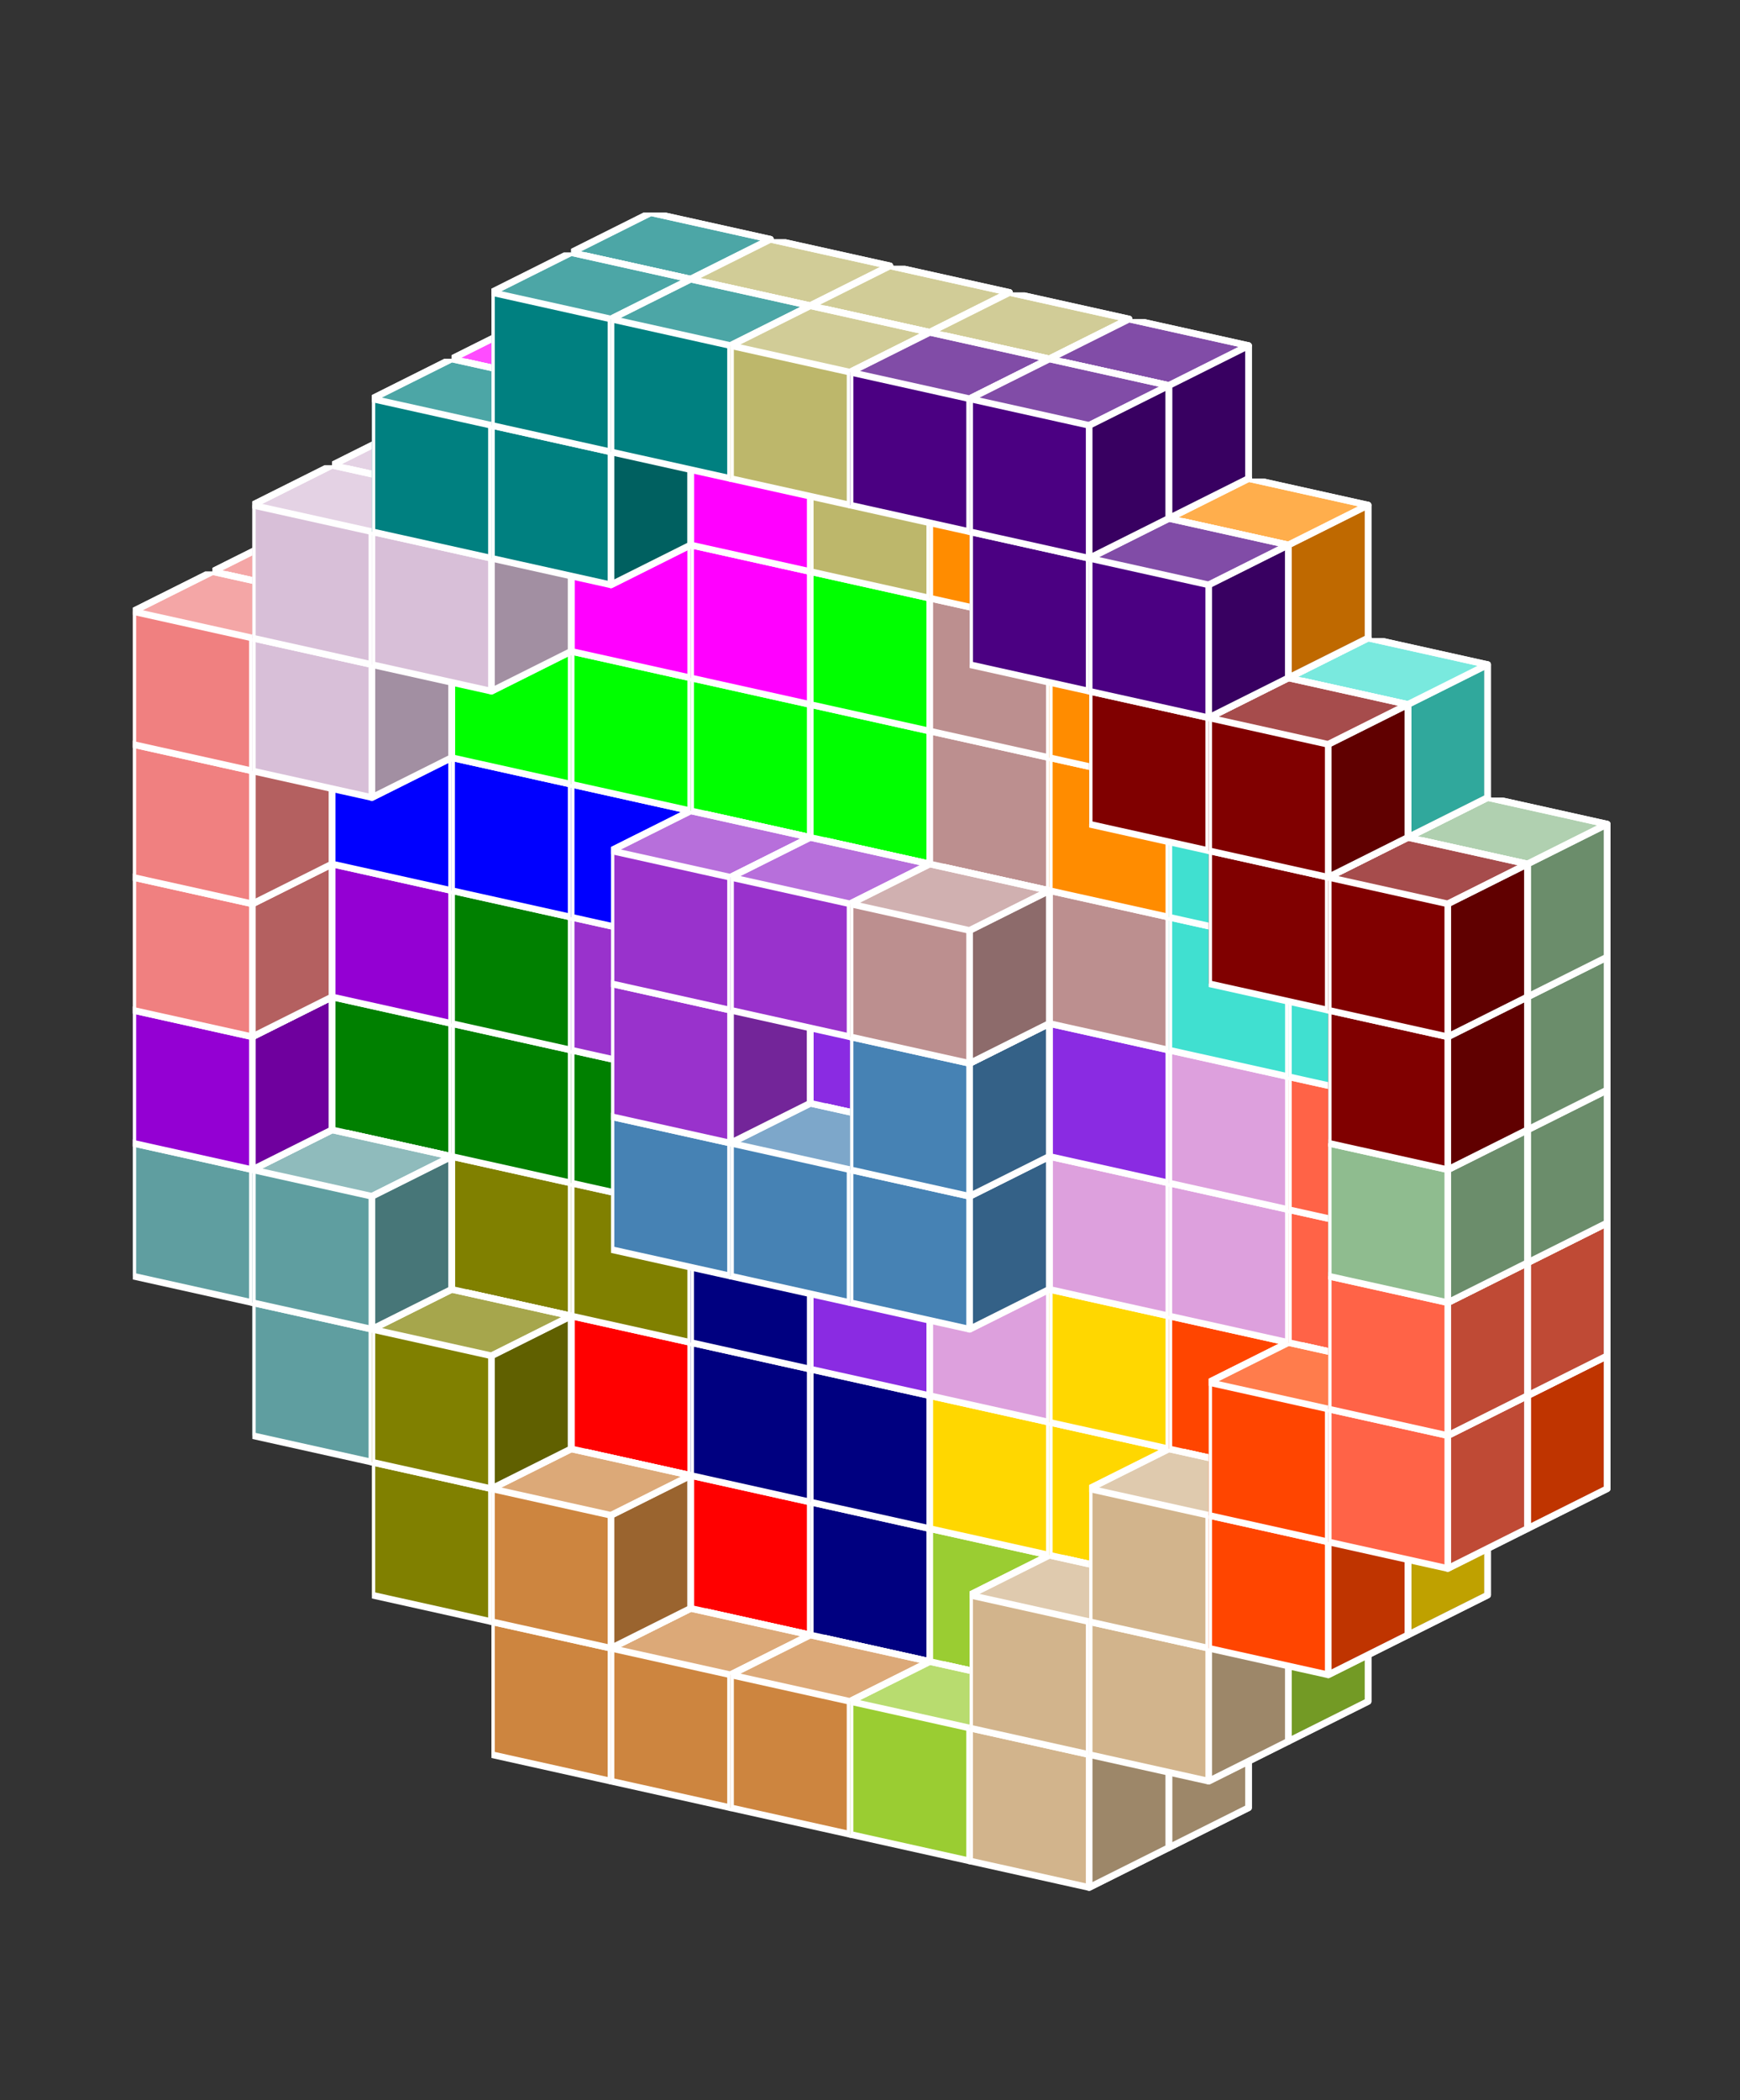<?xml version="1.0" standalone="no"?>
<!-- Created by Polyform Puzzler (http://puzzler.sourceforge.net/) -->
<svg width="131.000" height="158.000"
     viewBox="0 0 131.000 158.000"
     xmlns="http://www.w3.org/2000/svg"
     xmlns:xlink="http://www.w3.org/1999/xlink">
<rect x="0" y="0" width="131.000" height="158.000" fill="#333333" stroke="none"/>
<defs>
<symbol id="cube0">
<polygon fill="gray" stroke="white"
         stroke-width="0.5" stroke-linejoin="round"
         points="0,13 9,15 15,12 15,2 6,0 0,3" />
<polygon fill="black" fill-opacity="0.25" stroke="white"
         stroke-width="0.5" stroke-linejoin="round"
         points="9,15 15,12 15,2 9,5" />
<polygon fill="white" fill-opacity="0.30" stroke="white"
         stroke-width="0.5" stroke-linejoin="round"
         points="0,3 9,5 15,2 6,0" />
</symbol>
<symbol id="cube1">
<polygon fill="black" stroke="white"
         stroke-width="0.5" stroke-linejoin="round"
         points="0,13 9,15 15,12 15,2 6,0 0,3" />
<polygon fill="black" fill-opacity="0.25" stroke="white"
         stroke-width="0.5" stroke-linejoin="round"
         points="9,15 15,12 15,2 9,5" />
<polygon fill="white" fill-opacity="0.30" stroke="white"
         stroke-width="0.5" stroke-linejoin="round"
         points="0,3 9,5 15,2 6,0" />
</symbol>
<symbol id="cubeA5">
<polygon fill="cadetblue" stroke="white"
         stroke-width="0.5" stroke-linejoin="round"
         points="0,13 9,15 15,12 15,2 6,0 0,3" />
<polygon fill="black" fill-opacity="0.25" stroke="white"
         stroke-width="0.5" stroke-linejoin="round"
         points="9,15 15,12 15,2 9,5" />
<polygon fill="white" fill-opacity="0.30" stroke="white"
         stroke-width="0.5" stroke-linejoin="round"
         points="0,3 9,5 15,2 6,0" />
</symbol>
<symbol id="cubeF5">
<polygon fill="green" stroke="white"
         stroke-width="0.5" stroke-linejoin="round"
         points="0,13 9,15 15,12 15,2 6,0 0,3" />
<polygon fill="black" fill-opacity="0.25" stroke="white"
         stroke-width="0.5" stroke-linejoin="round"
         points="9,15 15,12 15,2 9,5" />
<polygon fill="white" fill-opacity="0.30" stroke="white"
         stroke-width="0.5" stroke-linejoin="round"
         points="0,3 9,5 15,2 6,0" />
</symbol>
<symbol id="cubeI5">
<polygon fill="blue" stroke="white"
         stroke-width="0.5" stroke-linejoin="round"
         points="0,13 9,15 15,12 15,2 6,0 0,3" />
<polygon fill="black" fill-opacity="0.25" stroke="white"
         stroke-width="0.5" stroke-linejoin="round"
         points="9,15 15,12 15,2 9,5" />
<polygon fill="white" fill-opacity="0.30" stroke="white"
         stroke-width="0.5" stroke-linejoin="round"
         points="0,3 9,5 15,2 6,0" />
</symbol>
<symbol id="cubeJ15">
<polygon fill="steelblue" stroke="white"
         stroke-width="0.5" stroke-linejoin="round"
         points="0,13 9,15 15,12 15,2 6,0 0,3" />
<polygon fill="black" fill-opacity="0.25" stroke="white"
         stroke-width="0.5" stroke-linejoin="round"
         points="9,15 15,12 15,2 9,5" />
<polygon fill="white" fill-opacity="0.30" stroke="white"
         stroke-width="0.5" stroke-linejoin="round"
         points="0,3 9,5 15,2 6,0" />
</symbol>
<symbol id="cubeJ25">
<polygon fill="darkviolet" stroke="white"
         stroke-width="0.5" stroke-linejoin="round"
         points="0,13 9,15 15,12 15,2 6,0 0,3" />
<polygon fill="black" fill-opacity="0.25" stroke="white"
         stroke-width="0.5" stroke-linejoin="round"
         points="9,15 15,12 15,2 9,5" />
<polygon fill="white" fill-opacity="0.30" stroke="white"
         stroke-width="0.5" stroke-linejoin="round"
         points="0,3 9,5 15,2 6,0" />
</symbol>
<symbol id="cubeJ45">
<polygon fill="lightcoral" stroke="white"
         stroke-width="0.5" stroke-linejoin="round"
         points="0,13 9,15 15,12 15,2 6,0 0,3" />
<polygon fill="black" fill-opacity="0.25" stroke="white"
         stroke-width="0.5" stroke-linejoin="round"
         points="9,15 15,12 15,2 9,5" />
<polygon fill="white" fill-opacity="0.30" stroke="white"
         stroke-width="0.5" stroke-linejoin="round"
         points="0,3 9,5 15,2 6,0" />
</symbol>
<symbol id="cubeL15">
<polygon fill="darkseagreen" stroke="white"
         stroke-width="0.5" stroke-linejoin="round"
         points="0,13 9,15 15,12 15,2 6,0 0,3" />
<polygon fill="black" fill-opacity="0.25" stroke="white"
         stroke-width="0.5" stroke-linejoin="round"
         points="9,15 15,12 15,2 9,5" />
<polygon fill="white" fill-opacity="0.30" stroke="white"
         stroke-width="0.5" stroke-linejoin="round"
         points="0,3 9,5 15,2 6,0" />
</symbol>
<symbol id="cubeL25">
<polygon fill="peru" stroke="white"
         stroke-width="0.5" stroke-linejoin="round"
         points="0,13 9,15 15,12 15,2 6,0 0,3" />
<polygon fill="black" fill-opacity="0.25" stroke="white"
         stroke-width="0.5" stroke-linejoin="round"
         points="9,15 15,12 15,2 9,5" />
<polygon fill="white" fill-opacity="0.30" stroke="white"
         stroke-width="0.5" stroke-linejoin="round"
         points="0,3 9,5 15,2 6,0" />
</symbol>
<symbol id="cubeL35">
<polygon fill="rosybrown" stroke="white"
         stroke-width="0.5" stroke-linejoin="round"
         points="0,13 9,15 15,12 15,2 6,0 0,3" />
<polygon fill="black" fill-opacity="0.25" stroke="white"
         stroke-width="0.5" stroke-linejoin="round"
         points="9,15 15,12 15,2 9,5" />
<polygon fill="white" fill-opacity="0.30" stroke="white"
         stroke-width="0.5" stroke-linejoin="round"
         points="0,3 9,5 15,2 6,0" />
</symbol>
<symbol id="cubeL45">
<polygon fill="yellowgreen" stroke="white"
         stroke-width="0.5" stroke-linejoin="round"
         points="0,13 9,15 15,12 15,2 6,0 0,3" />
<polygon fill="black" fill-opacity="0.25" stroke="white"
         stroke-width="0.5" stroke-linejoin="round"
         points="9,15 15,12 15,2 9,5" />
<polygon fill="white" fill-opacity="0.30" stroke="white"
         stroke-width="0.5" stroke-linejoin="round"
         points="0,3 9,5 15,2 6,0" />
</symbol>
<symbol id="cubeL5">
<polygon fill="lime" stroke="white"
         stroke-width="0.5" stroke-linejoin="round"
         points="0,13 9,15 15,12 15,2 6,0 0,3" />
<polygon fill="black" fill-opacity="0.25" stroke="white"
         stroke-width="0.5" stroke-linejoin="round"
         points="9,15 15,12 15,2 9,5" />
<polygon fill="white" fill-opacity="0.30" stroke="white"
         stroke-width="0.5" stroke-linejoin="round"
         points="0,3 9,5 15,2 6,0" />
</symbol>
<symbol id="cubeN15">
<polygon fill="olive" stroke="white"
         stroke-width="0.5" stroke-linejoin="round"
         points="0,13 9,15 15,12 15,2 6,0 0,3" />
<polygon fill="black" fill-opacity="0.25" stroke="white"
         stroke-width="0.5" stroke-linejoin="round"
         points="9,15 15,12 15,2 9,5" />
<polygon fill="white" fill-opacity="0.30" stroke="white"
         stroke-width="0.5" stroke-linejoin="round"
         points="0,3 9,5 15,2 6,0" />
</symbol>
<symbol id="cubeN25">
<polygon fill="teal" stroke="white"
         stroke-width="0.5" stroke-linejoin="round"
         points="0,13 9,15 15,12 15,2 6,0 0,3" />
<polygon fill="black" fill-opacity="0.25" stroke="white"
         stroke-width="0.5" stroke-linejoin="round"
         points="9,15 15,12 15,2 9,5" />
<polygon fill="white" fill-opacity="0.30" stroke="white"
         stroke-width="0.5" stroke-linejoin="round"
         points="0,3 9,5 15,2 6,0" />
</symbol>
<symbol id="cubeN5">
<polygon fill="navy" stroke="white"
         stroke-width="0.5" stroke-linejoin="round"
         points="0,13 9,15 15,12 15,2 6,0 0,3" />
<polygon fill="black" fill-opacity="0.25" stroke="white"
         stroke-width="0.5" stroke-linejoin="round"
         points="9,15 15,12 15,2 9,5" />
<polygon fill="white" fill-opacity="0.30" stroke="white"
         stroke-width="0.5" stroke-linejoin="round"
         points="0,3 9,5 15,2 6,0" />
</symbol>
<symbol id="cubeP5">
<polygon fill="magenta" stroke="white"
         stroke-width="0.5" stroke-linejoin="round"
         points="0,13 9,15 15,12 15,2 6,0 0,3" />
<polygon fill="black" fill-opacity="0.25" stroke="white"
         stroke-width="0.5" stroke-linejoin="round"
         points="9,15 15,12 15,2 9,5" />
<polygon fill="white" fill-opacity="0.30" stroke="white"
         stroke-width="0.5" stroke-linejoin="round"
         points="0,3 9,5 15,2 6,0" />
</symbol>
<symbol id="cubeQ5">
<polygon fill="thistle" stroke="white"
         stroke-width="0.5" stroke-linejoin="round"
         points="0,13 9,15 15,12 15,2 6,0 0,3" />
<polygon fill="black" fill-opacity="0.25" stroke="white"
         stroke-width="0.5" stroke-linejoin="round"
         points="9,15 15,12 15,2 9,5" />
<polygon fill="white" fill-opacity="0.30" stroke="white"
         stroke-width="0.5" stroke-linejoin="round"
         points="0,3 9,5 15,2 6,0" />
</symbol>
<symbol id="cubeS15">
<polygon fill="tan" stroke="white"
         stroke-width="0.5" stroke-linejoin="round"
         points="0,13 9,15 15,12 15,2 6,0 0,3" />
<polygon fill="black" fill-opacity="0.25" stroke="white"
         stroke-width="0.5" stroke-linejoin="round"
         points="9,15 15,12 15,2 9,5" />
<polygon fill="white" fill-opacity="0.30" stroke="white"
         stroke-width="0.5" stroke-linejoin="round"
         points="0,3 9,5 15,2 6,0" />
</symbol>
<symbol id="cubeS25">
<polygon fill="indigo" stroke="white"
         stroke-width="0.5" stroke-linejoin="round"
         points="0,13 9,15 15,12 15,2 6,0 0,3" />
<polygon fill="black" fill-opacity="0.25" stroke="white"
         stroke-width="0.5" stroke-linejoin="round"
         points="9,15 15,12 15,2 9,5" />
<polygon fill="white" fill-opacity="0.30" stroke="white"
         stroke-width="0.5" stroke-linejoin="round"
         points="0,3 9,5 15,2 6,0" />
</symbol>
<symbol id="cubeT15">
<polygon fill="darkkhaki" stroke="white"
         stroke-width="0.5" stroke-linejoin="round"
         points="0,13 9,15 15,12 15,2 6,0 0,3" />
<polygon fill="black" fill-opacity="0.25" stroke="white"
         stroke-width="0.5" stroke-linejoin="round"
         points="9,15 15,12 15,2 9,5" />
<polygon fill="white" fill-opacity="0.30" stroke="white"
         stroke-width="0.5" stroke-linejoin="round"
         points="0,3 9,5 15,2 6,0" />
</symbol>
<symbol id="cubeT25">
<polygon fill="orangered" stroke="white"
         stroke-width="0.5" stroke-linejoin="round"
         points="0,13 9,15 15,12 15,2 6,0 0,3" />
<polygon fill="black" fill-opacity="0.25" stroke="white"
         stroke-width="0.5" stroke-linejoin="round"
         points="9,15 15,12 15,2 9,5" />
<polygon fill="white" fill-opacity="0.30" stroke="white"
         stroke-width="0.5" stroke-linejoin="round"
         points="0,3 9,5 15,2 6,0" />
</symbol>
<symbol id="cubeT5">
<polygon fill="darkorange" stroke="white"
         stroke-width="0.5" stroke-linejoin="round"
         points="0,13 9,15 15,12 15,2 6,0 0,3" />
<polygon fill="black" fill-opacity="0.25" stroke="white"
         stroke-width="0.5" stroke-linejoin="round"
         points="9,15 15,12 15,2 9,5" />
<polygon fill="white" fill-opacity="0.30" stroke="white"
         stroke-width="0.5" stroke-linejoin="round"
         points="0,3 9,5 15,2 6,0" />
</symbol>
<symbol id="cubeU5">
<polygon fill="turquoise" stroke="white"
         stroke-width="0.5" stroke-linejoin="round"
         points="0,13 9,15 15,12 15,2 6,0 0,3" />
<polygon fill="black" fill-opacity="0.25" stroke="white"
         stroke-width="0.5" stroke-linejoin="round"
         points="9,15 15,12 15,2 9,5" />
<polygon fill="white" fill-opacity="0.30" stroke="white"
         stroke-width="0.5" stroke-linejoin="round"
         points="0,3 9,5 15,2 6,0" />
</symbol>
<symbol id="cubeV15">
<polygon fill="darkorchid" stroke="white"
         stroke-width="0.5" stroke-linejoin="round"
         points="0,13 9,15 15,12 15,2 6,0 0,3" />
<polygon fill="black" fill-opacity="0.25" stroke="white"
         stroke-width="0.5" stroke-linejoin="round"
         points="9,15 15,12 15,2 9,5" />
<polygon fill="white" fill-opacity="0.30" stroke="white"
         stroke-width="0.5" stroke-linejoin="round"
         points="0,3 9,5 15,2 6,0" />
</symbol>
<symbol id="cubeV25">
<polygon fill="tomato" stroke="white"
         stroke-width="0.5" stroke-linejoin="round"
         points="0,13 9,15 15,12 15,2 6,0 0,3" />
<polygon fill="black" fill-opacity="0.25" stroke="white"
         stroke-width="0.5" stroke-linejoin="round"
         points="9,15 15,12 15,2 9,5" />
<polygon fill="white" fill-opacity="0.30" stroke="white"
         stroke-width="0.5" stroke-linejoin="round"
         points="0,3 9,5 15,2 6,0" />
</symbol>
<symbol id="cubeV5">
<polygon fill="blueviolet" stroke="white"
         stroke-width="0.5" stroke-linejoin="round"
         points="0,13 9,15 15,12 15,2 6,0 0,3" />
<polygon fill="black" fill-opacity="0.25" stroke="white"
         stroke-width="0.5" stroke-linejoin="round"
         points="9,15 15,12 15,2 9,5" />
<polygon fill="white" fill-opacity="0.30" stroke="white"
         stroke-width="0.5" stroke-linejoin="round"
         points="0,3 9,5 15,2 6,0" />
</symbol>
<symbol id="cubeW5">
<polygon fill="maroon" stroke="white"
         stroke-width="0.5" stroke-linejoin="round"
         points="0,13 9,15 15,12 15,2 6,0 0,3" />
<polygon fill="black" fill-opacity="0.25" stroke="white"
         stroke-width="0.5" stroke-linejoin="round"
         points="9,15 15,12 15,2 9,5" />
<polygon fill="white" fill-opacity="0.30" stroke="white"
         stroke-width="0.5" stroke-linejoin="round"
         points="0,3 9,5 15,2 6,0" />
</symbol>
<symbol id="cubeX5">
<polygon fill="red" stroke="white"
         stroke-width="0.5" stroke-linejoin="round"
         points="0,13 9,15 15,12 15,2 6,0 0,3" />
<polygon fill="black" fill-opacity="0.25" stroke="white"
         stroke-width="0.5" stroke-linejoin="round"
         points="9,15 15,12 15,2 9,5" />
<polygon fill="white" fill-opacity="0.30" stroke="white"
         stroke-width="0.5" stroke-linejoin="round"
         points="0,3 9,5 15,2 6,0" />
</symbol>
<symbol id="cubeY5">
<polygon fill="gold" stroke="white"
         stroke-width="0.5" stroke-linejoin="round"
         points="0,13 9,15 15,12 15,2 6,0 0,3" />
<polygon fill="black" fill-opacity="0.25" stroke="white"
         stroke-width="0.5" stroke-linejoin="round"
         points="9,15 15,12 15,2 9,5" />
<polygon fill="white" fill-opacity="0.30" stroke="white"
         stroke-width="0.5" stroke-linejoin="round"
         points="0,3 9,5 15,2 6,0" />
</symbol>
<symbol id="cubeZ5">
<polygon fill="plum" stroke="white"
         stroke-width="0.5" stroke-linejoin="round"
         points="0,13 9,15 15,12 15,2 6,0 0,3" />
<polygon fill="black" fill-opacity="0.25" stroke="white"
         stroke-width="0.5" stroke-linejoin="round"
         points="9,15 15,12 15,2 9,5" />
<polygon fill="white" fill-opacity="0.30" stroke="white"
         stroke-width="0.5" stroke-linejoin="round"
         points="0,3 9,5 15,2 6,0" />
</symbol>
</defs>
<g>
<use xlink:href="#cubeX5" x="43.000" y="116.000" />
<use xlink:href="#cubeL25" x="52.000" y="118.000" />
<use xlink:href="#cubeN5" x="61.000" y="120.000" />
<use xlink:href="#cubeL45" x="70.000" y="122.000" />
<use xlink:href="#cubeS15" x="79.000" y="124.000" />
<use xlink:href="#cubeX5" x="34.000" y="104.000" />
<use xlink:href="#cubeX5" x="43.000" y="106.000" />
<use xlink:href="#cubeX5" x="52.000" y="108.000" />
<use xlink:href="#cubeN5" x="61.000" y="110.000" />
<use xlink:href="#cubeL45" x="70.000" y="112.000" />
<use xlink:href="#cubeL45" x="79.000" y="114.000" />
<use xlink:href="#cubeL45" x="88.000" y="116.000" />
<use xlink:href="#cubeA5" x="25.000" y="92.000" />
<use xlink:href="#cubeN15" x="34.000" y="94.000" />
<use xlink:href="#cubeX5" x="43.000" y="96.000" />
<use xlink:href="#cubeN5" x="52.000" y="98.000" />
<use xlink:href="#cubeN5" x="61.000" y="100.000" />
<use xlink:href="#cubeY5" x="70.000" y="102.000" />
<use xlink:href="#cubeY5" x="79.000" y="104.000" />
<use xlink:href="#cubeY5" x="88.000" y="106.000" />
<use xlink:href="#cubeY5" x="97.000" y="108.000" />
<use xlink:href="#cubeA5" x="16.000" y="80.000" />
<use xlink:href="#cubeF5" x="25.000" y="82.000" />
<use xlink:href="#cubeN15" x="34.000" y="84.000" />
<use xlink:href="#cubeN15" x="43.000" y="86.000" />
<use xlink:href="#cubeN5" x="52.000" y="88.000" />
<use xlink:href="#cubeV5" x="61.000" y="90.000" />
<use xlink:href="#cubeZ5" x="70.000" y="92.000" />
<use xlink:href="#cubeY5" x="79.000" y="94.000" />
<use xlink:href="#cubeT25" x="88.000" y="96.000" />
<use xlink:href="#cubeT25" x="97.000" y="98.000" />
<use xlink:href="#cubeT25" x="106.000" y="100.000" />
<use xlink:href="#cubeJ25" x="16.000" y="70.000" />
<use xlink:href="#cubeF5" x="25.000" y="72.000" />
<use xlink:href="#cubeF5" x="34.000" y="74.000" />
<use xlink:href="#cubeF5" x="43.000" y="76.000" />
<use xlink:href="#cubeJ15" x="52.000" y="78.000" />
<use xlink:href="#cubeV5" x="61.000" y="80.000" />
<use xlink:href="#cubeZ5" x="70.000" y="82.000" />
<use xlink:href="#cubeZ5" x="79.000" y="84.000" />
<use xlink:href="#cubeZ5" x="88.000" y="86.000" />
<use xlink:href="#cubeV25" x="97.000" y="88.000" />
<use xlink:href="#cubeV25" x="106.000" y="90.000" />
<use xlink:href="#cubeJ25" x="16.000" y="60.000" />
<use xlink:href="#cubeJ25" x="25.000" y="62.000" />
<use xlink:href="#cubeF5" x="34.000" y="64.000" />
<use xlink:href="#cubeV15" x="43.000" y="66.000" />
<use xlink:href="#cubeV15" x="52.000" y="68.000" />
<use xlink:href="#cubeV5" x="61.000" y="70.000" />
<use xlink:href="#cubeV5" x="70.000" y="72.000" />
<use xlink:href="#cubeV5" x="79.000" y="74.000" />
<use xlink:href="#cubeZ5" x="88.000" y="76.000" />
<use xlink:href="#cubeV25" x="97.000" y="78.000" />
<use xlink:href="#cubeL15" x="106.000" y="80.000" />
<use xlink:href="#cubeJ25" x="16.000" y="50.000" />
<use xlink:href="#cubeI5" x="25.000" y="52.000" />
<use xlink:href="#cubeI5" x="34.000" y="54.000" />
<use xlink:href="#cubeI5" x="43.000" y="56.000" />
<use xlink:href="#cubeI5" x="52.000" y="58.000" />
<use xlink:href="#cubeI5" x="61.000" y="60.000" />
<use xlink:href="#cubeL35" x="70.000" y="62.000" />
<use xlink:href="#cubeL35" x="79.000" y="64.000" />
<use xlink:href="#cubeU5" x="88.000" y="66.000" />
<use xlink:href="#cubeU5" x="97.000" y="68.000" />
<use xlink:href="#cubeL15" x="106.000" y="70.000" />
<use xlink:href="#cubeJ45" x="16.000" y="40.000" />
<use xlink:href="#cubeJ45" x="25.000" y="42.000" />
<use xlink:href="#cubeL5" x="34.000" y="44.000" />
<use xlink:href="#cubeL5" x="43.000" y="46.000" />
<use xlink:href="#cubeL5" x="52.000" y="48.000" />
<use xlink:href="#cubeL5" x="61.000" y="50.000" />
<use xlink:href="#cubeL35" x="70.000" y="52.000" />
<use xlink:href="#cubeT5" x="79.000" y="54.000" />
<use xlink:href="#cubeU5" x="88.000" y="56.000" />
<use xlink:href="#cubeL15" x="97.000" y="58.000" />
<use xlink:href="#cubeL15" x="106.000" y="60.000" />
<use xlink:href="#cubeQ5" x="25.000" y="32.000" />
<use xlink:href="#cubeQ5" x="34.000" y="34.000" />
<use xlink:href="#cubeP5" x="43.000" y="36.000" />
<use xlink:href="#cubeP5" x="52.000" y="38.000" />
<use xlink:href="#cubeL5" x="61.000" y="40.000" />
<use xlink:href="#cubeL35" x="70.000" y="42.000" />
<use xlink:href="#cubeT5" x="79.000" y="44.000" />
<use xlink:href="#cubeU5" x="88.000" y="46.000" />
<use xlink:href="#cubeU5" x="97.000" y="48.000" />
<use xlink:href="#cubeP5" x="34.000" y="24.000" />
<use xlink:href="#cubeP5" x="43.000" y="26.000" />
<use xlink:href="#cubeP5" x="52.000" y="28.000" />
<use xlink:href="#cubeT15" x="61.000" y="30.000" />
<use xlink:href="#cubeT5" x="70.000" y="32.000" />
<use xlink:href="#cubeT5" x="79.000" y="34.000" />
<use xlink:href="#cubeT5" x="88.000" y="36.000" />
<use xlink:href="#cubeN25" x="43.000" y="16.000" />
<use xlink:href="#cubeT15" x="52.000" y="18.000" />
<use xlink:href="#cubeT15" x="61.000" y="20.000" />
<use xlink:href="#cubeT15" x="70.000" y="22.000" />
<use xlink:href="#cubeS25" x="79.000" y="24.000" />
<use xlink:href="#cubeL25" x="37.000" y="119.000" />
<use xlink:href="#cubeL25" x="46.000" y="121.000" />
<use xlink:href="#cubeL25" x="55.000" y="123.000" />
<use xlink:href="#cubeL45" x="64.000" y="125.000" />
<use xlink:href="#cubeS15" x="73.000" y="127.000" />
<use xlink:href="#cubeN15" x="28.000" y="107.000" />
<use xlink:href="#cubeL25" x="37.000" y="109.000" />
<use xlink:href="#cubeS15" x="73.000" y="117.000" />
<use xlink:href="#cubeS15" x="82.000" y="119.000" />
<use xlink:href="#cubeA5" x="19.000" y="95.000" />
<use xlink:href="#cubeN15" x="28.000" y="97.000" />
<use xlink:href="#cubeS15" x="82.000" y="109.000" />
<use xlink:href="#cubeT25" x="91.000" y="111.000" />
<use xlink:href="#cubeA5" x="10.000" y="83.000" />
<use xlink:href="#cubeA5" x="19.000" y="85.000" />
<use xlink:href="#cubeT25" x="91.000" y="101.000" />
<use xlink:href="#cubeV25" x="100.000" y="103.000" />
<use xlink:href="#cubeJ25" x="10.000" y="73.000" />
<use xlink:href="#cubeJ15" x="46.000" y="81.000" />
<use xlink:href="#cubeJ15" x="55.000" y="83.000" />
<use xlink:href="#cubeJ15" x="64.000" y="85.000" />
<use xlink:href="#cubeV25" x="100.000" y="93.000" />
<use xlink:href="#cubeJ45" x="10.000" y="63.000" />
<use xlink:href="#cubeV15" x="46.000" y="71.000" />
<use xlink:href="#cubeJ15" x="64.000" y="75.000" />
<use xlink:href="#cubeL15" x="100.000" y="83.000" />
<use xlink:href="#cubeJ45" x="10.000" y="53.000" />
<use xlink:href="#cubeV15" x="46.000" y="61.000" />
<use xlink:href="#cubeV15" x="55.000" y="63.000" />
<use xlink:href="#cubeL35" x="64.000" y="65.000" />
<use xlink:href="#cubeW5" x="100.000" y="73.000" />
<use xlink:href="#cubeJ45" x="10.000" y="43.000" />
<use xlink:href="#cubeQ5" x="19.000" y="45.000" />
<use xlink:href="#cubeW5" x="91.000" y="61.000" />
<use xlink:href="#cubeW5" x="100.000" y="63.000" />
<use xlink:href="#cubeQ5" x="19.000" y="35.000" />
<use xlink:href="#cubeQ5" x="28.000" y="37.000" />
<use xlink:href="#cubeW5" x="82.000" y="49.000" />
<use xlink:href="#cubeW5" x="91.000" y="51.000" />
<use xlink:href="#cubeN25" x="28.000" y="27.000" />
<use xlink:href="#cubeN25" x="37.000" y="29.000" />
<use xlink:href="#cubeS25" x="73.000" y="37.000" />
<use xlink:href="#cubeS25" x="82.000" y="39.000" />
<use xlink:href="#cubeN25" x="37.000" y="19.000" />
<use xlink:href="#cubeN25" x="46.000" y="21.000" />
<use xlink:href="#cubeT15" x="55.000" y="23.000" />
<use xlink:href="#cubeS25" x="64.000" y="25.000" />
<use xlink:href="#cubeS25" x="73.000" y="27.000" />
</g>
</svg>
